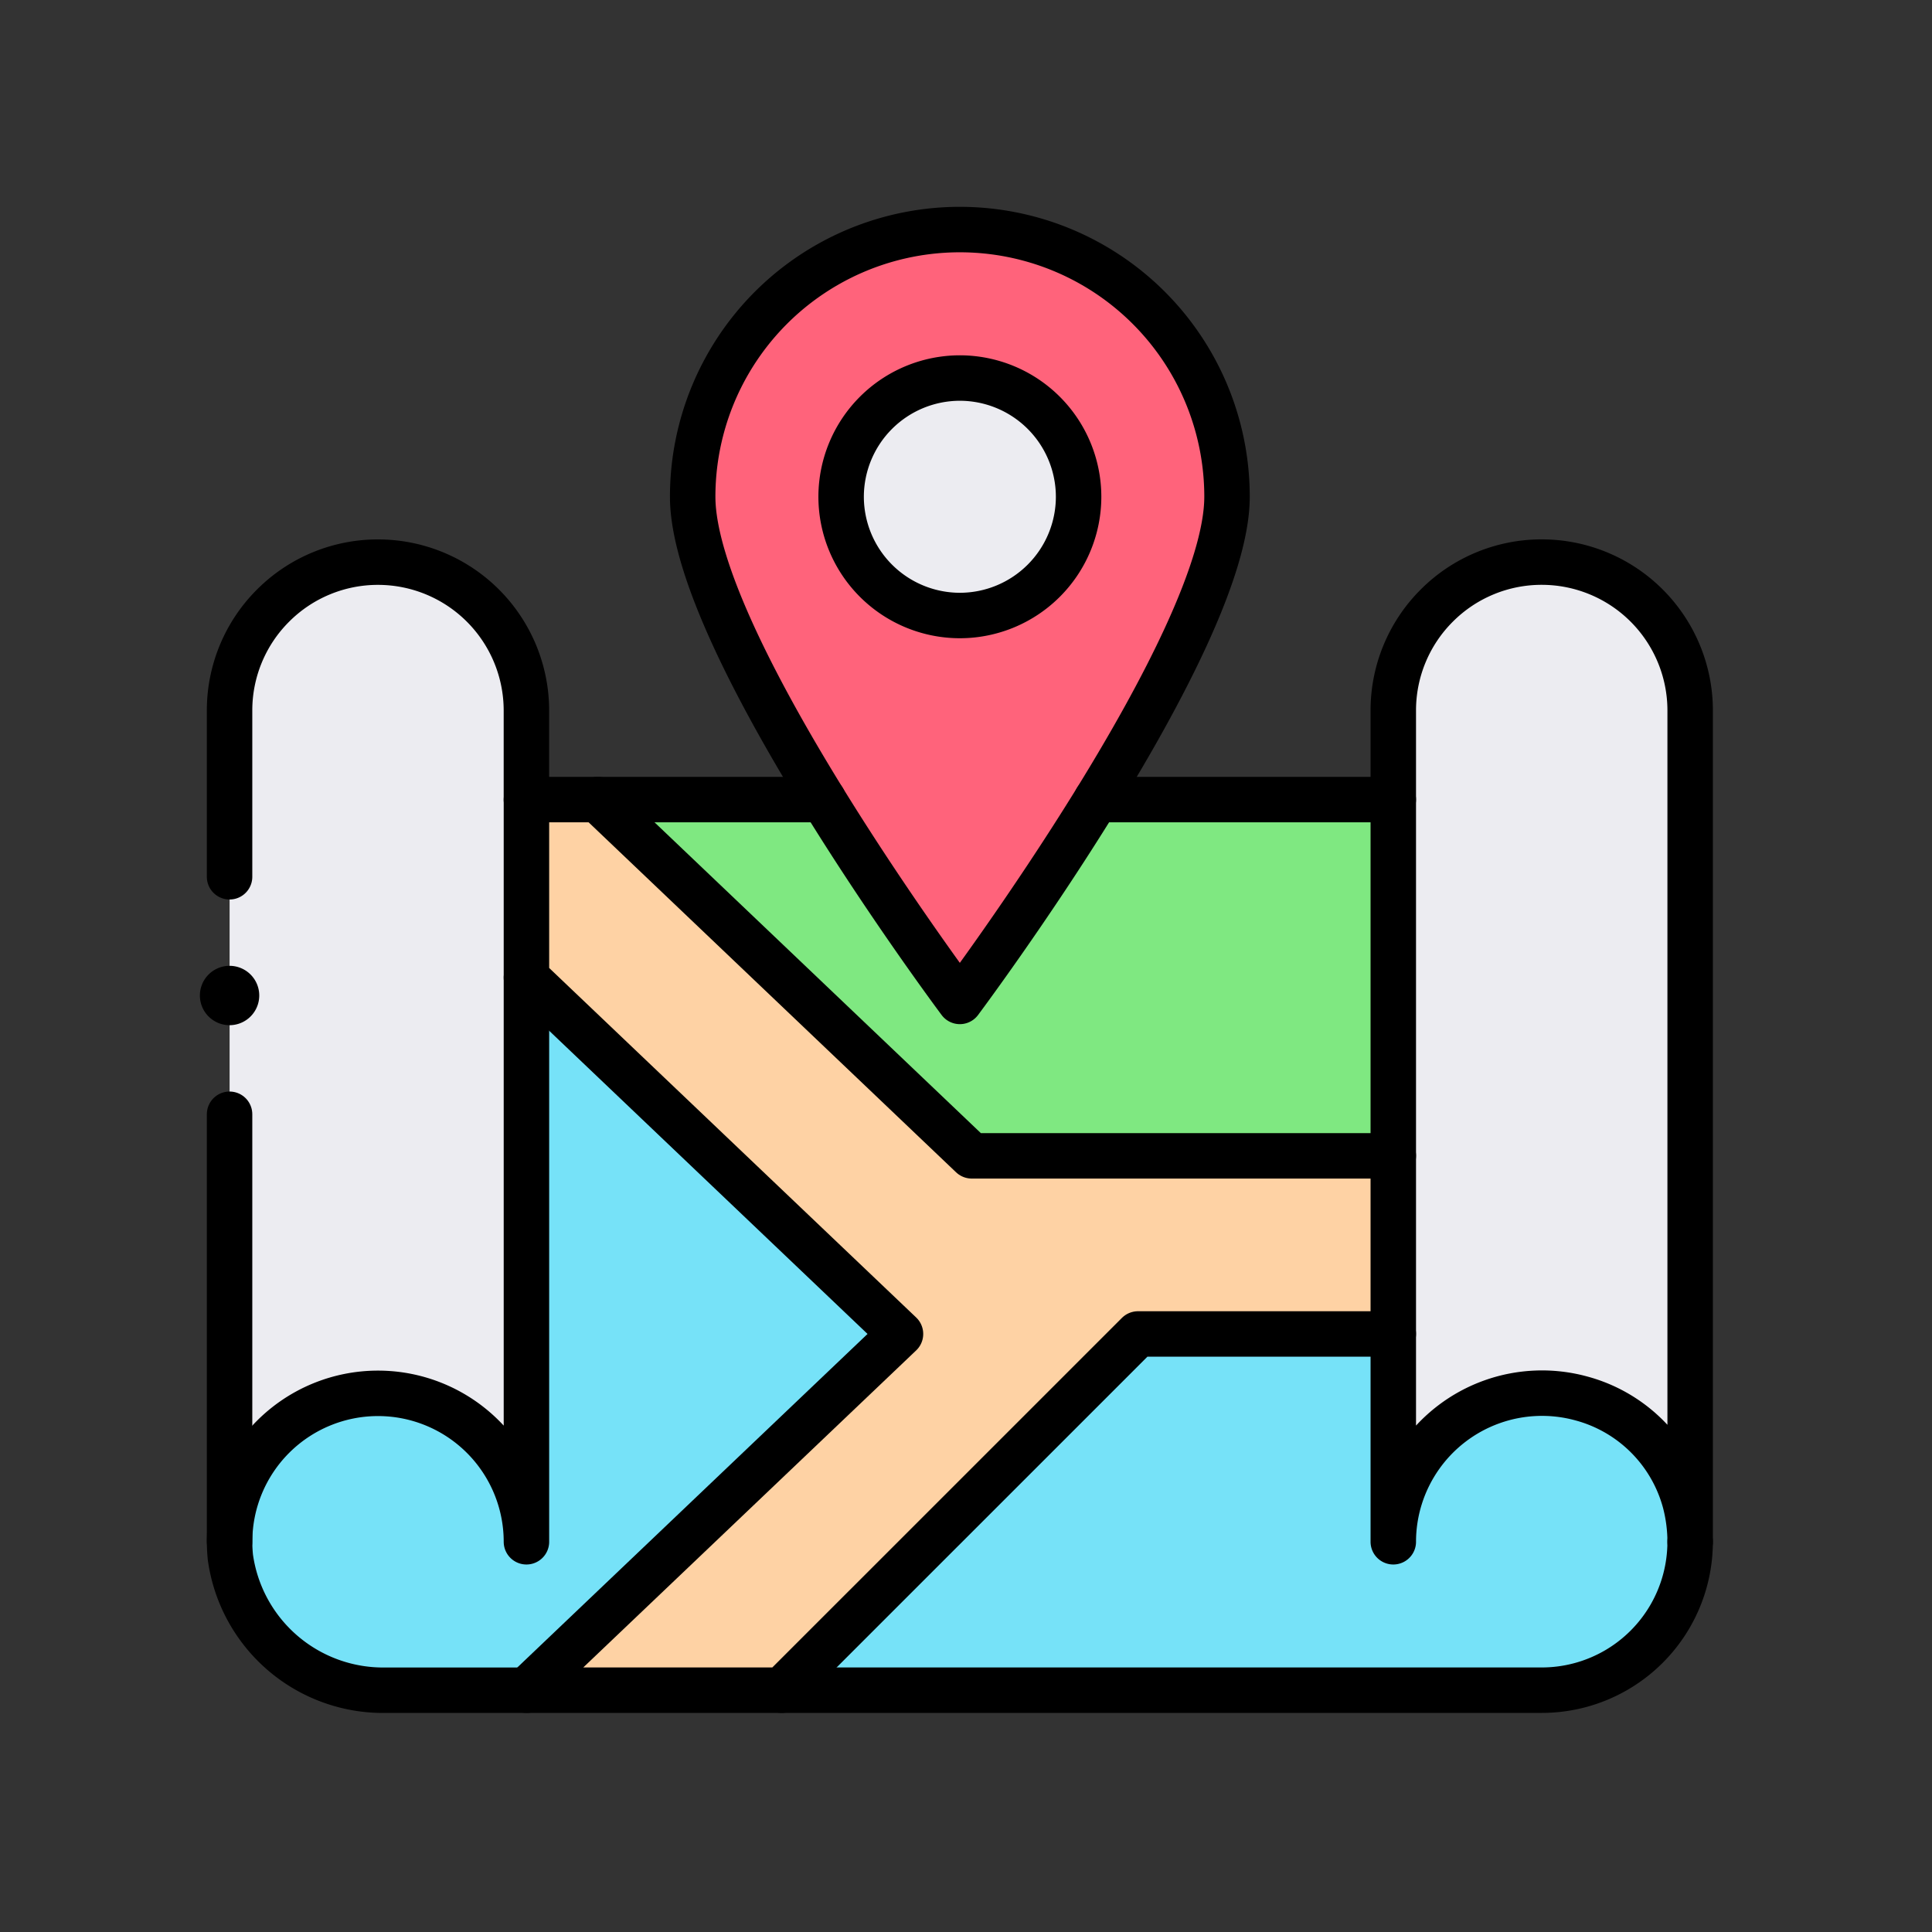 <svg xmlns="http://www.w3.org/2000/svg" xmlns:xlink="http://www.w3.org/1999/xlink" width="85" height="85" viewBox="0 0 85 85">
  <rect x="0" y="0" width="85" height="85" fill="#333333" stroke="none"/>
  <defs>
    <clipPath id="clip-path">
      <path id="path2691" d="M0-682.665H66.872v66.872H0Z" transform="translate(0 682.665)"/>
    </clipPath>
  </defs>
  <g id="Grupo_1113068" data-name="Grupo 1113068" transform="translate(-1229.718 -2040)">
    <g id="g2685" transform="translate(1238.512 2731.46)">
      <g id="g2687" transform="translate(0 -682.665)">
        <g id="g2689" clip-path="url(#clip-path)">
          <g id="g2695" transform="translate(52.505 15.934)">
            <path id="path2697" d="M-60.136,0a6.533,6.533,0,0,0-6.53,6.53V43.1h13.061V6.53A6.531,6.531,0,0,0-60.136,0" transform="translate(66.667)" fill="#ececf1"/>
          </g>
          <g id="g2699" transform="translate(1.306 15.934)">
            <path id="path2701" d="M-60.136,0a6.533,6.533,0,0,0-6.53,6.53V43.1h13.061V6.53A6.531,6.531,0,0,0-60.136,0" transform="translate(66.667)" fill="#ececf1"/>
          </g>
          <g id="g2703" transform="translate(17.502 26.383)">
            <path id="path2705" d="M-151.543-144.326H-133V-160h-35l2.27,2.162,14.187,13.512" transform="translate(168 160)" fill="#7fe881"/>
          </g>
          <g id="g2707" transform="translate(1.306 34.22)">
            <path id="path2709" d="M-120.272,0V24.816a6.531,6.531,0,0,0-6.53-6.53,6.531,6.531,0,0,0-6.53,6.53,6.73,6.73,0,0,0,6.9,6.53h6.158l16.457-15.673Z" transform="translate(133.333)" fill="#76e2f8"/>
          </g>
          <g id="g2711" transform="translate(25.599 49.893)">
            <path id="path2713" d="M-323.917-26.123a6.543,6.543,0,0,0-8.27,6.306V-28.96h-11.232l-15.673,15.673h33.436a6.53,6.53,0,0,0,6.531-6.53,6.466,6.466,0,0,0-4.791-6.306" transform="translate(359.092 28.96)" fill="#76e2f8"/>
          </g>
          <g id="g2715" transform="translate(14.367 26.383)">
            <path id="path2717" d="M-351.194-144.326v7.837h-11.232L-378.1-120.817h-11.232l16.457-15.673-16.457-15.673V-160h3.135l2.27,2.162,14.187,13.512h18.547Z" transform="translate(389.332 160)" fill="#fed2a4"/>
          </g>
          <g id="g2719" transform="translate(21.681 1.306)">
            <path id="path2721" d="M-108.245,0A11.754,11.754,0,0,1-96.49,11.755c0,3.2-2.851,8.632-5.745,13.322-2.982,4.835-6.009,8.881-6.009,8.881s-3.028-4.046-6.009-8.881C-117.148,20.387-120,14.953-120,11.755A11.754,11.754,0,0,1-108.245,0" transform="translate(120)" fill="#ff637b"/>
          </g>
          <g id="g2723" transform="translate(28.212 7.837)">
            <path id="path2725" d="M-48.109,0a5.23,5.23,0,0,1,5.224,5.224,5.23,5.23,0,0,1-5.224,5.224,5.23,5.23,0,0,1-5.224-5.224A5.23,5.23,0,0,1-48.109,0" transform="translate(53.333)" fill="#ececf1"/>
          </g>
          <g id="g2727" transform="translate(1.306 15.934)">
            <path id="path2729" d="M0-127.488V-134.8a6.51,6.51,0,0,1,1.913-4.617,6.51,6.51,0,0,1,4.617-1.913,6.531,6.531,0,0,1,6.53,6.53v3.918" transform="translate(0 141.333)" fill="none" stroke="#000" stroke-linecap="round" stroke-linejoin="round" stroke-miterlimit="10" stroke-width="2"/>
          </g>
          <g id="g2731" transform="translate(1.306 34.22)">
            <path id="path2733" d="M-120.272,0V24.816a6.531,6.531,0,0,0-6.53-6.53,6.531,6.531,0,0,0-6.53,6.53c0,.222.012.447.034.674a6.786,6.786,0,0,0,6.869,5.857h6.158" transform="translate(133.333)" fill="none" stroke="#000" stroke-linecap="round" stroke-linejoin="round" stroke-miterlimit="10" stroke-width="2"/>
          </g>
          <g id="g2735" transform="translate(25.599 59.035)">
            <path id="path2737" d="M0-60.136H33.436a6.53,6.53,0,0,0,6.53-6.53" transform="translate(0 66.667)" fill="none" stroke="#000" stroke-linecap="round" stroke-linejoin="round" stroke-miterlimit="10" stroke-width="2"/>
          </g>
          <g id="g2739" transform="translate(52.505 15.934)">
            <path id="path2741" d="M0-312.707v9.143a6.543,6.543,0,0,1,8.27-6.306,6.457,6.457,0,0,1,4.566,4.566,6.946,6.946,0,0,1,.225,1.74v-36.571a6.531,6.531,0,0,0-6.53-6.53,6.51,6.51,0,0,0-4.617,1.913A6.51,6.51,0,0,0,0-340.135v19.591" transform="translate(0 346.666)" fill="none" stroke="#000" stroke-linecap="round" stroke-linejoin="round" stroke-miterlimit="10" stroke-width="2"/>
          </g>
          <g id="g2743" transform="translate(1.306 40.228)">
            <path id="path2745" d="M0,0V18.808" fill="none" stroke="#000" stroke-linecap="round" stroke-linejoin="round" stroke-miterlimit="10" stroke-width="2"/>
          </g>
          <g id="g2747" transform="translate(39.445 26.383)">
            <path id="path2749" d="M-120.26,0h-13.06" transform="translate(133.32)" fill="none" stroke="#000" stroke-linecap="round" stroke-linejoin="round" stroke-miterlimit="10" stroke-width="2"/>
          </g>
          <g id="g2751" transform="translate(14.367 26.383)">
            <path id="path2753" d="M-351.194-144.326v7.837h-11.232L-378.1-120.817h-11.232l16.457-15.673-16.457-15.673V-160h3.135l2.27,2.162,14.187,13.512h18.547Z" transform="translate(389.332 160)" fill="none" stroke="#000" stroke-linecap="round" stroke-linejoin="round" stroke-miterlimit="10" stroke-width="2"/>
          </g>
          <g id="g2755" transform="translate(17.502 26.383)">
            <path id="path2757" d="M-91.395,0h-9.925" transform="translate(101.32)" fill="none" stroke="#000" stroke-linecap="round" stroke-linejoin="round" stroke-miterlimit="10" stroke-width="2"/>
          </g>
          <g id="g2759" transform="translate(21.681 1.306)">
            <path id="path2761" d="M-163.582-230.922c2.894-4.69,5.745-10.124,5.745-13.322A11.754,11.754,0,0,0-169.591-256a11.754,11.754,0,0,0-11.755,11.755c0,3.2,2.851,8.632,5.745,13.322,2.982,4.835,6.009,8.881,6.009,8.881S-166.564-226.087-163.582-230.922Z" transform="translate(181.346 255.999)" fill="none" stroke="#000" stroke-linecap="round" stroke-linejoin="round" stroke-miterlimit="10" stroke-width="2"/>
          </g>
          <g id="g2763" transform="translate(28.212 7.837)">
            <path id="path2765" d="M-48.109-96.218a5.23,5.23,0,0,0,5.224-5.224,5.23,5.23,0,0,0-5.224-5.224,5.23,5.23,0,0,0-5.224,5.224A5.23,5.23,0,0,0-48.109-96.218Z" transform="translate(53.333 106.666)" fill="none" stroke="#000" stroke-linecap="round" stroke-linejoin="round" stroke-miterlimit="10" stroke-width="2"/>
          </g>
          <g id="g2767" transform="translate(0 33.697)">
            <path id="path2769" d="M-12.027,0a1.307,1.307,0,0,1,1.306,1.306,1.307,1.307,0,0,1-1.306,1.306,1.307,1.307,0,0,1-1.306-1.306A1.307,1.307,0,0,1-12.027,0" transform="translate(13.333 0)"/>
          </g>
        </g>
      </g>
    </g>
    <rect id="Rectángulo_404777" data-name="Rectángulo 404777" width="85" height="85" transform="translate(1229.718 2040)" fill="none"/>
  </g>
</svg>
